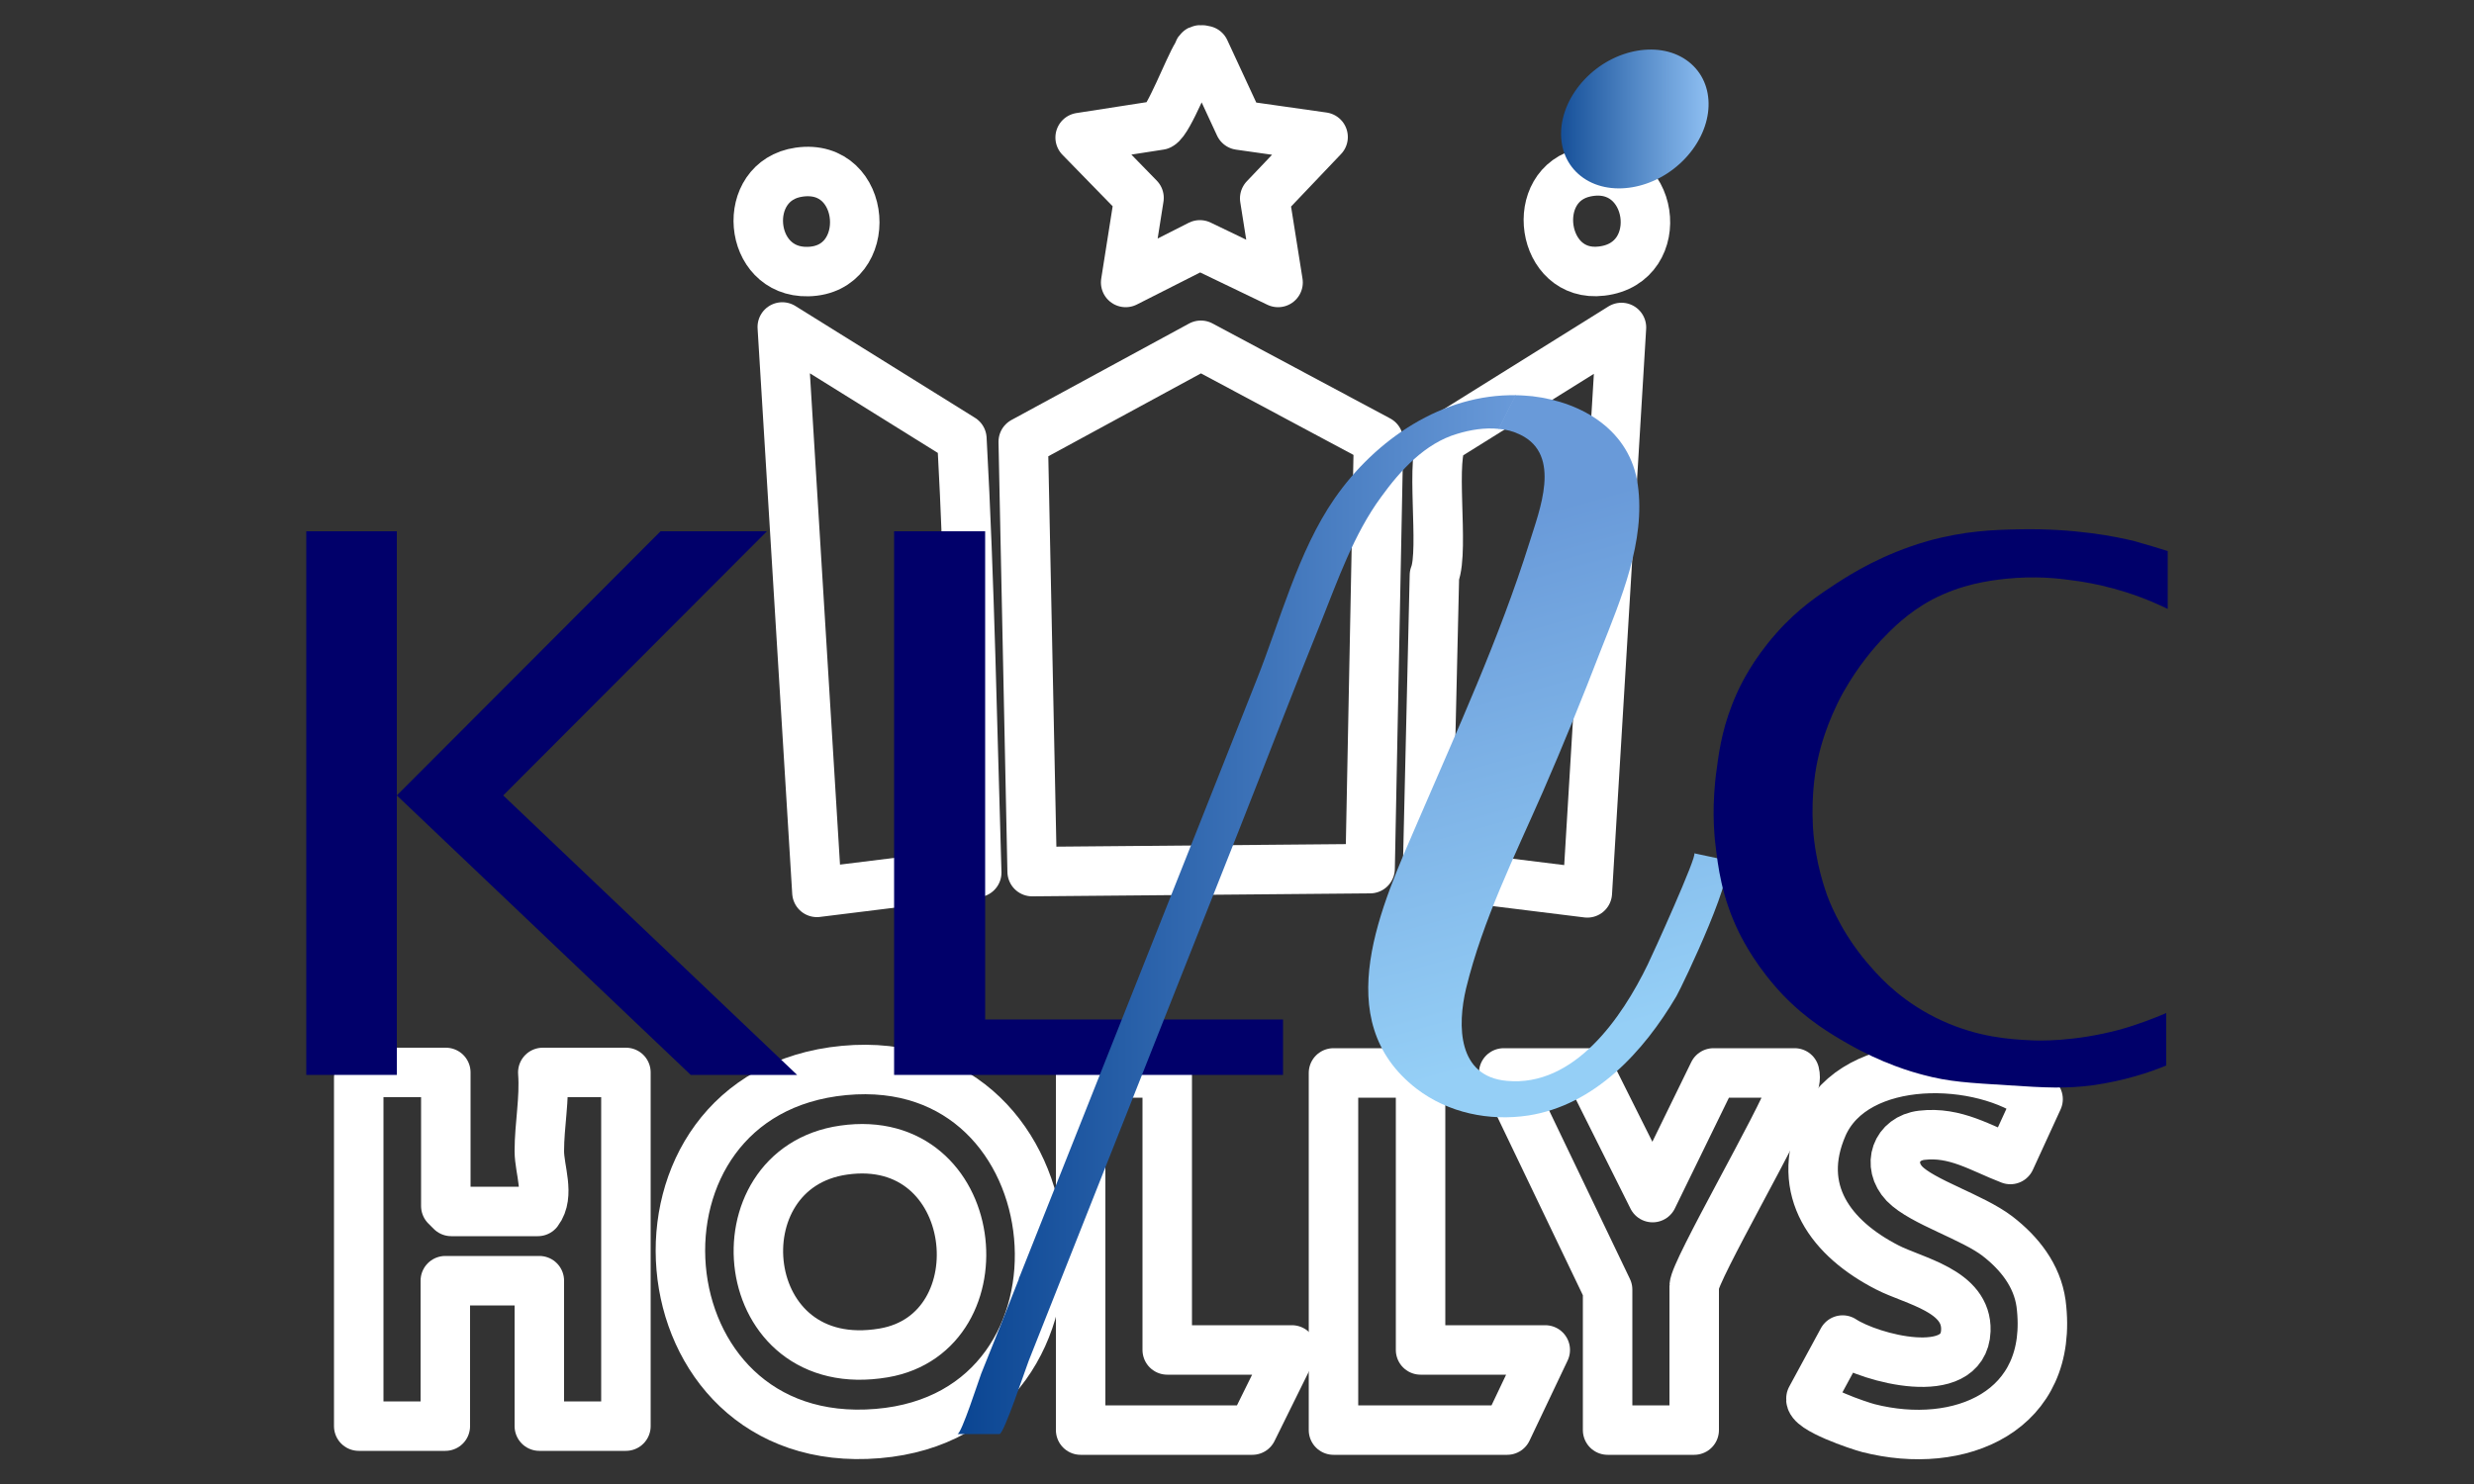 <?xml version="1.0" encoding="utf-8"?>
<!-- Generator: Adobe Illustrator 28.1.0, SVG Export Plug-In . SVG Version: 6.00 Build 0)  -->
<svg version="1.1" id="_레이어_1" xmlns="http://www.w3.org/2000/svg" xmlns:xlink="http://www.w3.org/1999/xlink" x="0px"
	 y="0px" viewBox="0 0 500 300" style="enable-background:new 0 0 500 300;" xml:space="preserve">
<rect x="0" y="0" width="500" height="300" fill="#333333" stroke="none"/>
<style type="text/css">
	.st0{fill:none;stroke:#FFFFFF;stroke-width:10;stroke-linecap:round;stroke-linejoin:round;}
	.st1{fill:#01006A;}
	.st2{fill:url(#SVGID_1_);}
	.st3{fill:url(#SVGID_00000026854516666365663150000016737785730334200451_);}
	.st4{fill:url(#SVGID_00000148641797240063452120000016765644138884873396_);}
	.st5{fill:#00006A;}
</style>
<g>
	<polygon class="st0" points="276.9,175.6 278.6,89 242.7,69.8 206.8,89.3 208.6,176.2 	"/>
	<path class="st0" d="M165.1,180.4l32.3-4c-0.9-29.3-1.4-58.5-3-87.7l-36.3-22.6L165.1,180.4L165.1,180.4z"/>
	<path class="st0" d="M327.7,66.2l-35.9,22.4c-3,3.1,0.2,22.5-1.9,27.7l-1.4,60.2l32.3,4L327.7,66.2z"/>
	<path class="st0" d="M170.6,216.4c-47.9,4.5-42.2,77.5,6.8,73.4C225.2,285.8,218.6,211.9,170.6,216.4z M178.6,273.5
		c-30.1,5.1-34.1-37.3-8.1-41C198.4,228.5,202.7,269.4,178.6,273.5z"/>
	<path class="st0" d="M109,232.7c0,3.8,2.2,8.9-0.3,12.2H91.2l-1.1-1.1v-27H73.6l-1.1,1.1v70.4h17.5v-29.4H109v29.4h17.5v-71.5
		h-16.8C110.1,222.2,109,227.4,109,232.7L109,232.7z"/>
	<path class="st0" d="M412.5,263.5c-0.8-5.7-4.4-10.2-8.8-13.6c-5.1-3.9-15.2-6.9-18.8-10.6c-3.6-3.8-1.7-9.2,3.5-9.8
		c6.8-0.8,11.9,2.6,17.9,4.9l5.6-12.2c-11.3-8.7-37-9.4-43.5,5.4c-5.7,13.1,1.7,22.8,13,28.6c5.4,2.8,16.2,4.7,15.9,12.8
		c-0.4,10.6-19.3,5.6-24.9,1.9l-6.4,11.8c-0.5,2.1,9.7,5.5,11.6,6C396,293.4,415.3,285.4,412.5,263.5L412.5,263.5z"/>
	<path class="st0" d="M346.3,216.9L334,242.1l-12.6-25.2h-17.5l21,43.8v28.4h17.5V260c0-3,17.6-33.3,19.8-39.8
		c0.4-1.1,0.8-2.1,0.5-3.3L346.3,216.9L346.3,216.9z"/>
	<polygon class="st0" points="235.9,216.9 218.4,216.9 218.4,289.1 253.1,289.1 261.1,272.9 235.9,272.9 	"/>
	<polygon class="st0" points="287.1,216.9 269.5,216.9 269.5,289.1 304.6,289.1 312.3,272.9 287.1,272.9 	"/>
	<path class="st0" d="M227.5,57.1l15-7.6l15.8,7.6l-2.7-17l11.8-12.4l-16.9-2.4l-7-15.1c-1.6-0.4-1.1,0.2-1.6,0.9
		c-1.6,2.5-5.7,13.3-7.5,14.2l-16.1,2.5L230.2,40L227.5,57.1L227.5,57.1z"/>
	<path class="st0" d="M323.7,54.8c13.7-1.6,10.6-22.8-3.2-20C308.7,37.2,311.4,56.3,323.7,54.8z"/>
	<path class="st0" d="M163.3,54.9c13.6-0.3,12.1-22.1-1.8-20.1C149.5,36.5,151,55.2,163.3,54.9z"/>
</g>
<g>
	<g>
		<g>
			<polygon class="st1" points="61.9,107.4 61.9,217.3 80.2,217.3 80.2,160.8 80.2,107.4 			"/>
			<polygon class="st1" points="199.1,206.1 199.1,107.4 180.7,107.4 180.7,206.1 180.7,217.3 199.1,217.3 259.3,217.3 259.3,206.1 
							"/>
			<polygon class="st1" points="155,107.4 133.5,107.4 80.2,160.8 139.6,217.3 161.1,217.3 101.7,160.8 			"/>
		</g>
	</g>
	<linearGradient id="SVGID_1_" gradientUnits="userSpaceOnUse" x1="315.503" y1="24.031" x2="345.352" y2="24.031">
		<stop  offset="0" style="stop-color:#165099"/>
		<stop  offset="1" style="stop-color:#8EBFF2"/>
	</linearGradient>
	<path class="st2" d="M340.6,32c-6,6.4-15.5,8-21.1,3.6s-5.3-13.1,0.7-19.5c6-6.4,15.5-8,21.1-3.6S346.6,25.6,340.6,32z"/>
	
		<linearGradient id="SVGID_00000070097773099776366230000013170733215988279465_" gradientUnits="userSpaceOnUse" x1="193.477" y1="184.942" x2="306.455" y2="184.942">
		<stop  offset="0" style="stop-color:#0A4592"/>
		<stop  offset="1" style="stop-color:#699AD9"/>
	</linearGradient>
	<path style="fill:url(#SVGID_00000070097773099776366230000013170733215988279465_);" d="M269.7,100.8c-7.4,10.7-11,24.8-15.8,36.8
		c-15.9,40.2-31.9,80.3-47.8,120.4c-0.1,0.2-0.2,0.4-0.2,0.6c-2.4,6.1-5.2,13.2-7.6,19.1c-0.5,1.3-4,12.2-4.8,12.2
		c2.8,0,5.7,0,8.5,0c0.9,0,5.3-13.3,5.9-14.8c2-5.1,4.1-10.3,6.1-15.4c4.1-10.3,8.1-20.5,12.2-30.8c8.1-20.5,16.3-41.1,24.4-61.6
		c5.5-13.9,10.8-27.8,16.4-41.6c3.4-8.5,6.6-17.7,12.1-25.2c3.9-5.4,8.9-10.9,15.4-12.8c2.6-0.8,5.6-1.3,8.4-1l3.5-6.8
		C291.6,79.6,278,88.8,269.7,100.8z"/>
	
		<linearGradient id="SVGID_00000092449036657288603390000011268322411178033280_" gradientUnits="userSpaceOnUse" x1="292.12" y1="108.537" x2="320.482" y2="209.845">
		<stop  offset="0" style="stop-color:#699AD9"/>
		<stop  offset="1" style="stop-color:#95CFF6"/>
	</linearGradient>
	<path style="fill:url(#SVGID_00000092449036657288603390000011268322411178033280_);" d="M348.5,173.8c-2-0.4-4.1-0.9-6.1-1.3
		c0.8,0.2-8.6,20.9-9.4,22.5c-5.2,10.7-14.8,24.8-28.5,23.5c-9.9-0.9-10-11.1-8.2-18.7c3.4-13.9,9.8-26.7,15.5-39.7
		c4.1-9.4,8-19,11.7-28.6c4.1-10.4,9.1-22.1,7.5-33.5c-1.5-10.9-11.1-16.7-21.3-17.9c-1.1-0.1-2.3-0.2-3.4-0.2l-3.5,6.8
		c1.6,0.1,3.1,0.5,4.5,1.2c8.4,4.1,3.8,15.3,1.8,21.8c-6.1,19.4-14.6,37.9-22.6,56.5c-7.2,16.7-18.2,40-0.2,53.9
		c6.4,4.9,14.7,6.6,22.6,5.4c13.4-2.1,23.3-12.9,29.9-24.1C340,199.3,351.9,174.5,348.5,173.8z"/>
	<path class="st5" d="M438.1,111.4c0,3.9,0,7.8,0,11.7c-7.8-3.8-14.7-5.2-19.4-5.8c-2.8-0.4-7.4-0.9-13.3-0.3
		c-3.6,0.4-8.9,1.1-14.9,4.2c-5,2.7-8.1,5.9-10.3,8.2c-1.1,1.2-4.5,4.9-7.7,10.6c-3.4,6.2-4.7,11.6-5,13c-0.5,2-1.5,7.3-1.1,14.3
		c0.5,7.3,2.5,12.6,2.9,13.8c0.9,2.4,3.5,8.5,9,14.6c2,2.3,6.5,7.1,14.1,10.6c7.4,3.4,13.8,3.8,18,4c1.6,0.1,8.7,0.3,17.8-2.1
		c4-1.1,7.2-2.4,9.6-3.4c0,3.5,0,7.1,0,10.6c-3.4,1.4-8.5,3.1-14.9,4c-5.4,0.7-9.4,0.5-17,0c-8-0.5-12-0.7-17.2-2.1
		c-2.3-0.6-8.3-2.3-15.4-6.4c-3.3-1.9-8.1-4.7-13-9.8c-5.1-5.4-7.8-10.5-8.8-12.5c-3.6-7.3-4.3-13.6-4.8-17.8
		c-0.3-2.4-0.8-8.3,0.3-15.7c0.5-3.9,1.3-8.9,4-14.9c0.8-1.8,3.2-6.8,8-12.2c4.4-5,8.7-7.8,12.2-10.1c3.1-2,9.3-5.9,18.3-8.5
		c7.5-2.1,13.4-2.3,18.8-2.4c10.8-0.2,19.1,1.4,23.1,2.4C434.3,110.2,436.5,110.9,438.1,111.4z"/>
</g>
</svg>
